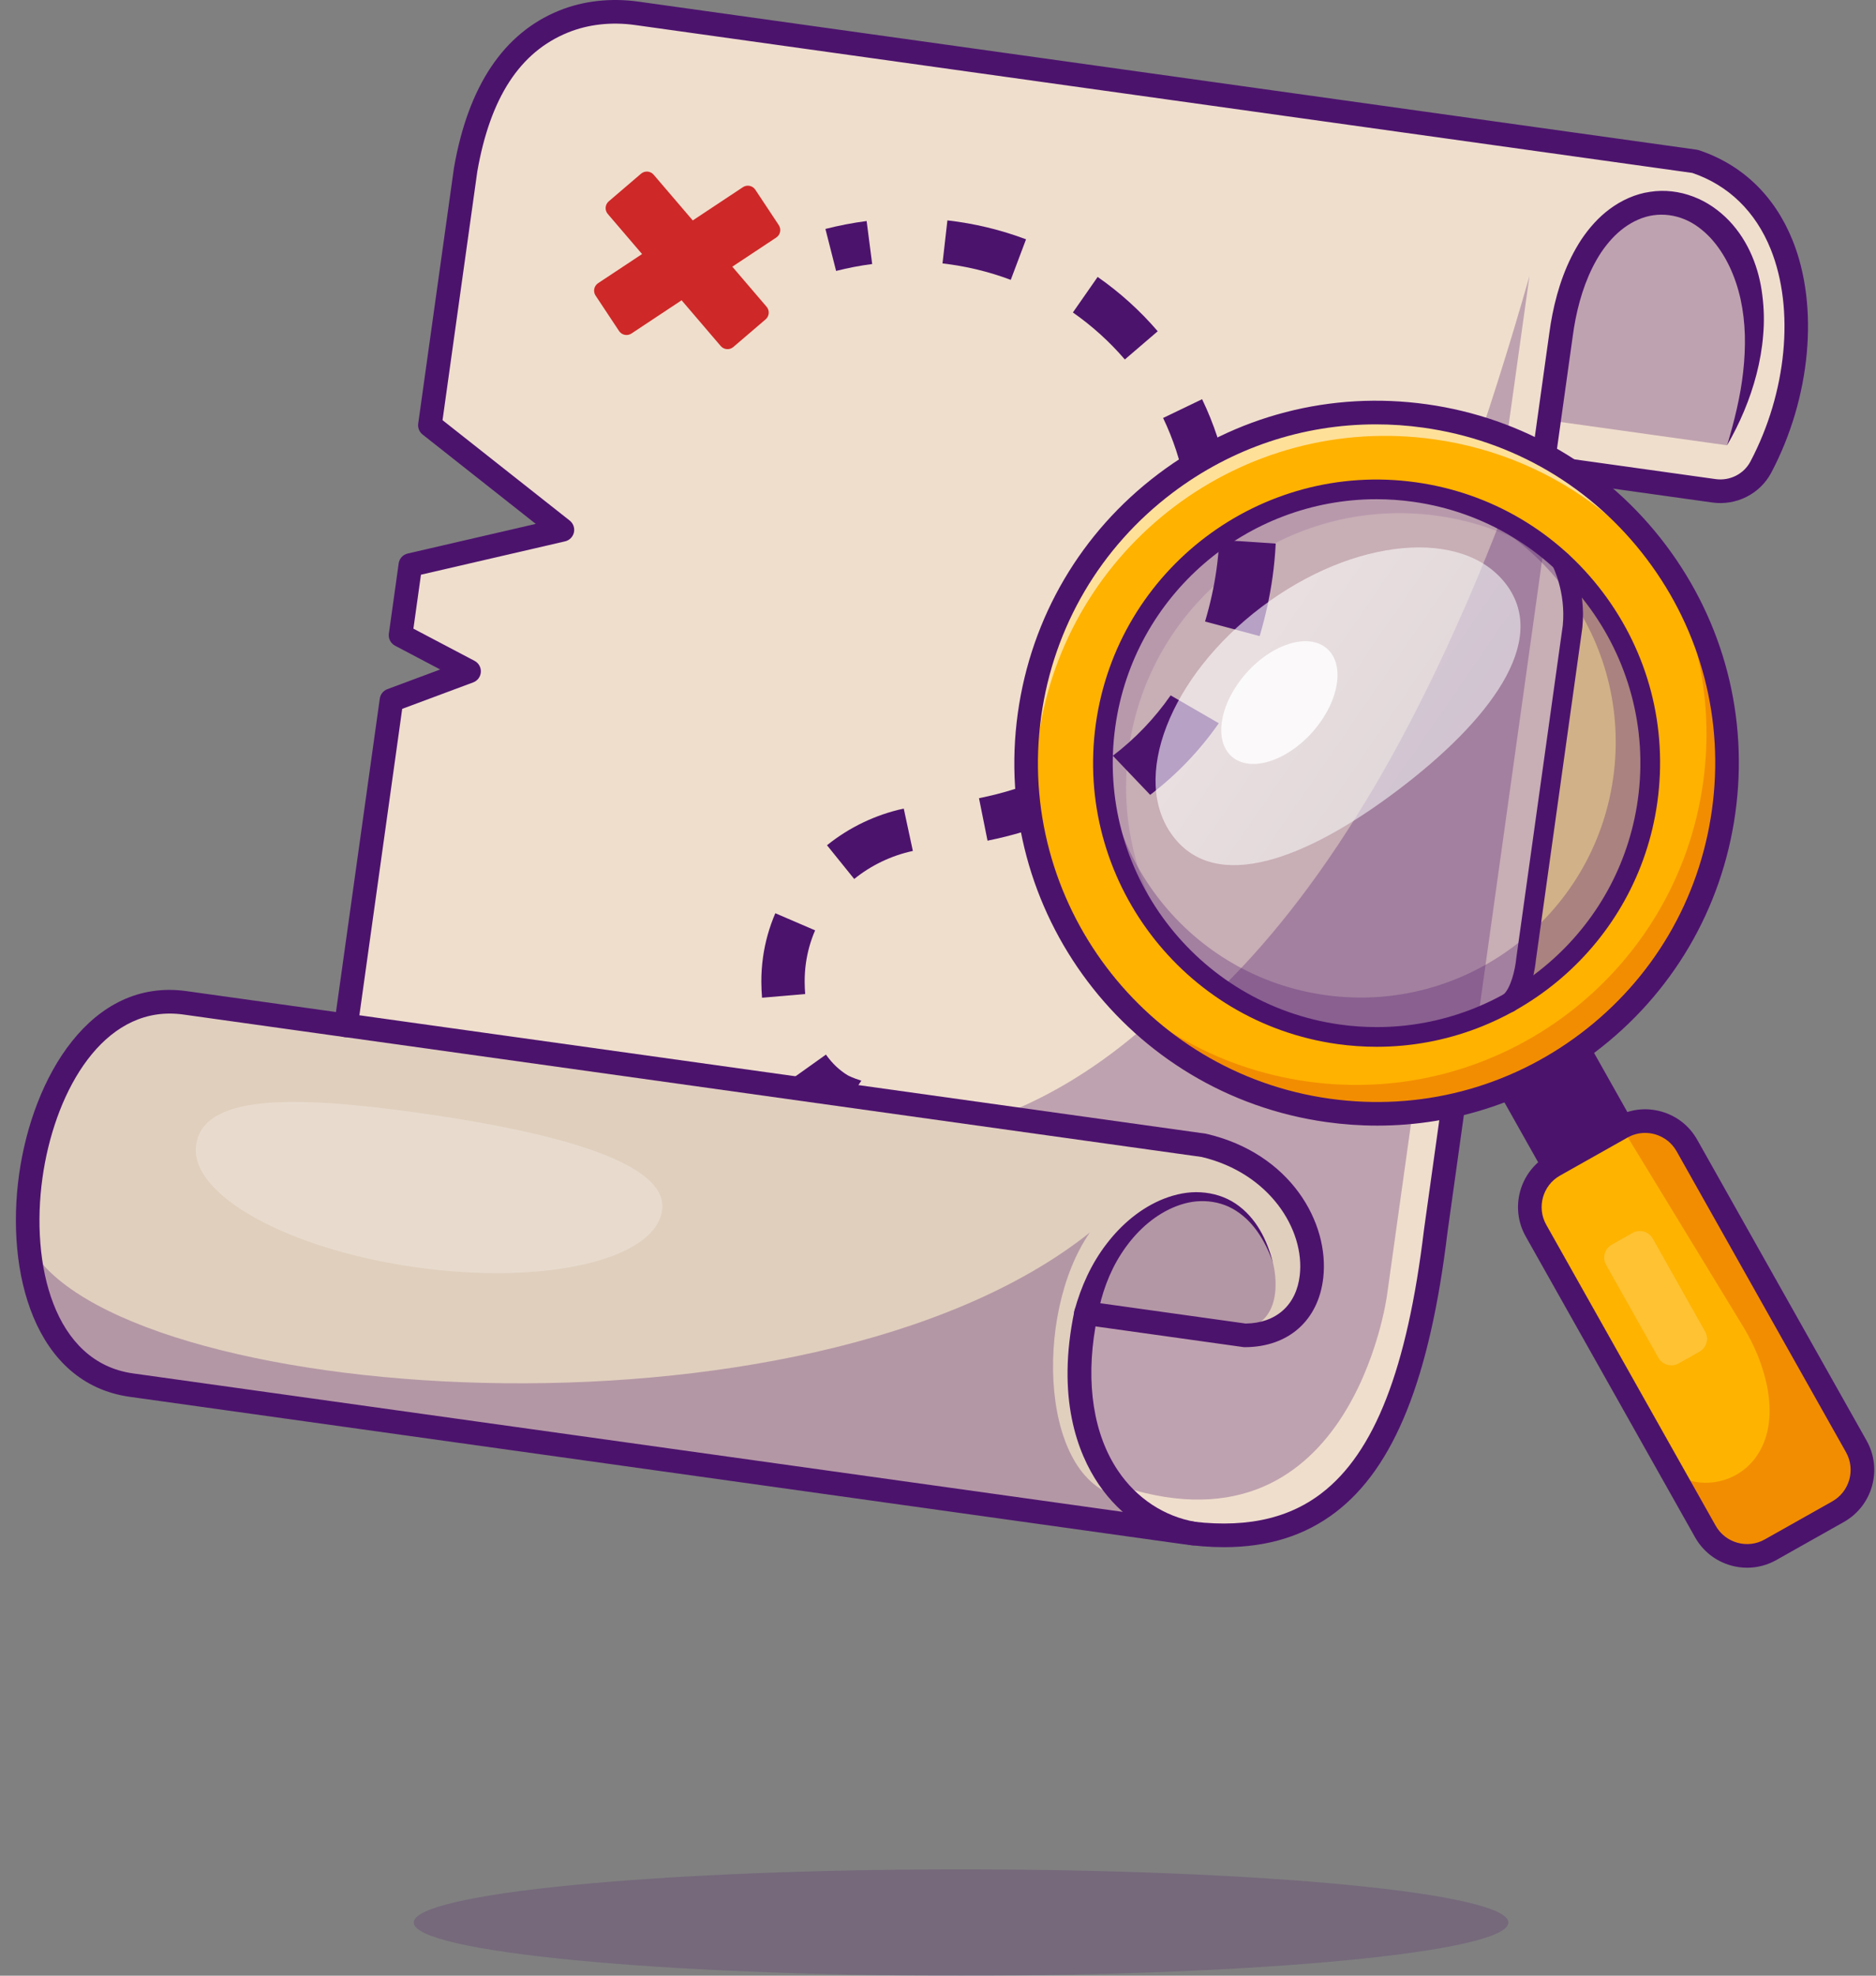 <svg width="95" height="100" viewBox="0 0 95 100" fill="none" xmlns="http://www.w3.org/2000/svg">
<rect x="0" y="0" width="95" height="100" fill="#808080" stroke="none"/>
<path opacity="0.2" d="M48.668 100C63.975 100 76.384 98.795 76.384 97.309C76.384 95.824 63.975 94.619 48.668 94.619C33.361 94.619 20.952 95.824 20.952 97.309C20.952 98.795 33.361 100 48.668 100Z" fill="#4C136D"/>
<path d="M89.168 23.643C88.713 24.504 87.759 24.978 86.796 24.843L78.113 23.63L72.706 62.3C71.381 73.302 68.013 78.47 60.434 77.621C60.237 77.602 60.039 77.576 59.838 77.546L6.657 70.11C-1.945 68.907 0.761 49.556 9.362 50.759L17.523 51.9L19.824 35.444L23.753 33.98L20.284 32.154L20.781 28.6L28.479 26.82L21.771 21.525L23.579 8.59C24.244 4.787 25.825 2.192 28.539 1.092C29.711 0.617 30.994 0.501 32.245 0.676L85.835 8.169C91.625 10.088 92.18 17.942 89.168 23.643Z" fill="#EFDECC"/>
<g opacity="0.3">
<path d="M77.451 13.975L70.238 65.559C70.238 65.559 68.407 79.356 56.34 75.08C44.272 70.805 38.493 65.702 38.493 65.702L38.606 57.438C57.167 60.845 69.12 43.186 77.451 13.975Z" fill="#4C136D"/>
</g>
<path d="M63.042 67.592L54.995 66.467C54.1 70.726 55.094 73.935 56.972 75.814C57.938 76.781 59.138 77.396 60.434 77.621C60.237 77.602 60.039 77.576 59.838 77.546L6.657 70.11C3.381 69.652 1.744 66.56 1.45 62.974C0.972 57.147 4.037 50.014 9.362 50.759L60.964 57.974C67.543 59.514 68.15 67.573 63.042 67.592Z" fill="#E0CFBD"/>
<path d="M42.34 13.713L41.799 11.588C42.487 11.413 43.189 11.278 43.886 11.188L44.167 13.364C43.557 13.442 42.943 13.56 42.34 13.713Z" fill="#4C136D"/>
<path d="M47.976 11.155L47.728 13.333C48.913 13.469 50.076 13.748 51.185 14.165L51.958 12.113C50.68 11.632 49.338 11.309 47.976 11.155ZM55.585 14.017L54.331 15.816C55.308 16.499 56.193 17.299 56.961 18.195L58.627 16.767C57.737 15.729 56.715 14.805 55.585 14.017ZM60.874 20.206L58.899 21.156C59.408 22.218 59.782 23.349 60.005 24.518L62.158 24.106C61.901 22.751 61.468 21.439 60.874 20.206ZM52.992 39.328C51.959 39.792 50.811 40.153 49.576 40.401L50.008 42.551C51.403 42.271 52.708 41.86 53.892 41.328L52.992 39.328ZM45.766 40.927C44.347 41.232 43.002 41.876 41.879 42.783L43.257 44.49C44.115 43.795 45.142 43.304 46.227 43.071L45.766 40.927ZM40.81 48.758C40.89 48.183 41.047 47.623 41.277 47.09L39.262 46.224C38.955 46.938 38.745 47.688 38.638 48.454C38.581 48.865 38.552 49.286 38.554 49.703C38.555 49.971 38.568 50.238 38.589 50.501L40.774 50.313C40.758 50.11 40.749 49.903 40.748 49.696C40.747 49.381 40.767 49.066 40.81 48.758Z" fill="#4C136D"/>
<path d="M61.985 78.311C61.278 78.311 60.534 78.253 59.75 78.137L6.574 70.701C1.735 70.025 0.275 64.394 0.966 59.449C1.658 54.503 4.605 49.489 9.445 50.166L17.014 51.224L19.232 35.36C19.262 35.143 19.41 34.959 19.616 34.883L22.291 33.886L20.006 32.683C19.783 32.565 19.657 32.32 19.692 32.071L20.189 28.516C20.223 28.271 20.405 28.072 20.647 28.017L27.131 26.517L21.4 21.994C21.233 21.862 21.149 21.652 21.178 21.441L22.987 8.506C22.988 8.499 22.989 8.493 22.99 8.486C23.713 4.35 25.504 1.675 28.315 0.536C29.534 0.043 30.921 -0.114 32.328 0.082L85.918 7.576C85.954 7.581 85.989 7.589 86.024 7.6C88.225 8.33 89.87 9.911 90.779 12.172C92.125 15.518 91.7 20.13 89.697 23.922V23.922C89.129 24.997 87.93 25.605 86.713 25.435L78.623 24.304L73.299 62.382C72.409 69.769 70.609 74.273 67.634 76.543C66.084 77.726 64.222 78.311 61.985 78.311ZM8.597 51.302C4.972 51.302 2.727 55.492 2.151 59.614C1.539 63.989 2.714 68.954 6.74 69.516L59.921 76.953C62.855 77.388 65.138 76.943 66.908 75.592C69.609 73.531 71.263 69.284 72.112 62.227L77.521 23.546C77.567 23.219 77.87 22.991 78.196 23.036L86.878 24.25C87.598 24.351 88.305 23.994 88.639 23.363V23.363C90.485 19.869 90.889 15.651 89.67 12.618C88.903 10.711 87.53 9.376 85.698 8.753L32.163 1.267C30.963 1.099 29.788 1.23 28.764 1.645C26.33 2.632 24.827 4.933 24.17 8.682L22.41 21.267L28.85 26.349C29.03 26.492 29.113 26.725 29.063 26.95C29.012 27.174 28.838 27.35 28.614 27.401L21.317 29.089L20.935 31.82L24.032 33.45C24.241 33.56 24.365 33.782 24.35 34.017C24.335 34.253 24.183 34.457 23.962 34.54L20.367 35.879L18.116 51.982C18.07 52.309 17.767 52.537 17.441 52.492L9.28 51.35C9.047 51.318 8.819 51.302 8.597 51.302Z" fill="#4C136D"/>
<path d="M77.522 23.547L78.055 19.734L78.321 17.827L78.455 16.874C78.494 16.562 78.552 16.227 78.617 15.896C78.879 14.59 79.318 13.284 80.084 12.116C80.473 11.538 80.947 10.998 81.532 10.567C82.115 10.139 82.807 9.817 83.55 9.711C84.29 9.593 85.061 9.687 85.753 9.955C86.45 10.216 87.062 10.652 87.562 11.172C88.565 12.226 89.086 13.607 89.245 14.957C89.332 15.634 89.345 16.313 89.285 16.98C89.231 17.647 89.114 18.302 88.95 18.939C88.623 20.216 88.103 21.421 87.46 22.539C87.829 21.302 88.138 20.062 88.274 18.814C88.344 18.191 88.374 17.569 88.358 16.954C88.339 16.339 88.27 15.731 88.142 15.145C87.883 13.975 87.385 12.881 86.628 12.052C86.246 11.646 85.802 11.301 85.3 11.098C84.8 10.893 84.257 10.821 83.728 10.895C83.197 10.969 82.691 11.202 82.242 11.53C81.792 11.861 81.406 12.295 81.079 12.78C80.434 13.761 80.029 14.929 79.789 16.132C79.732 16.43 79.679 16.726 79.638 17.051L79.505 18.003L79.239 19.906L78.706 23.713C78.66 24.04 78.358 24.268 78.031 24.222C77.704 24.176 77.476 23.874 77.522 23.547Z" fill="#4C136D"/>
<g opacity="0.3">
<path d="M87.46 22.539L78.442 21.278L79.098 16.588C80.916 5.267 92.795 10.3 87.46 22.539Z" fill="#4C136D"/>
</g>
<path d="M69.709 56.372C79.509 56.372 87.454 48.428 87.454 38.627C87.454 28.827 79.509 20.883 69.709 20.883C59.909 20.883 51.964 28.827 51.964 38.627C51.964 48.428 59.909 56.372 69.709 56.372Z" fill="#FFB200"/>
<path d="M80.189 52.346L75.673 54.89L78.151 59.291L82.668 56.747L80.189 52.346Z" fill="#4C136D"/>
<path d="M93.079 76.514L89.661 78.438C88.494 79.097 87.016 78.682 86.358 77.515L84.678 74.53L77.781 62.286C77.123 61.119 77.537 59.639 78.704 58.981L82.122 57.057C82.137 57.049 82.185 57.023 82.263 56.984C83.405 56.435 84.793 56.859 85.425 57.98L94.002 73.211C94.66 74.378 94.246 75.856 93.079 76.514Z" fill="#FEB300"/>
<path d="M83.432 40.546C82.806 45.026 80.101 48.707 76.427 50.746C76.425 50.747 76.425 50.747 76.423 50.749C73.885 52.158 70.886 52.783 67.79 52.35C60.212 51.291 54.926 44.287 55.985 36.708C57.045 29.13 64.049 23.844 71.628 24.904C74.513 25.307 77.064 26.572 79.061 28.401C79.061 28.401 79.061 28.401 79.06 28.403C82.31 31.378 84.088 35.852 83.432 40.546Z" fill="#EFDECC"/>
<g opacity="0.3">
<path d="M78.187 27.666L74.855 51.495C72.688 52.366 70.27 52.698 67.79 52.351C65.576 52.042 63.559 51.224 61.837 50.035C67.414 44.572 72.068 36.453 76.009 26.282C76.783 26.678 77.512 27.141 78.187 27.666Z" fill="#4C136D"/>
</g>
<path d="M83.432 40.547C82.806 45.027 80.101 48.708 76.427 50.747C77.138 50.172 77.281 48.545 77.281 48.545L79.635 31.712C79.814 29.895 79.095 28.472 79.06 28.404C82.31 31.379 84.088 35.854 83.432 40.547Z" fill="#FBE291"/>
<g opacity="0.2">
<path d="M86.06 68.417L85.004 69.012C84.644 69.215 84.187 69.087 83.984 68.727L83.464 67.804L81.334 64.022C81.13 63.661 81.258 63.204 81.619 63L82.675 62.406C82.68 62.404 82.694 62.396 82.718 62.383C83.071 62.214 83.5 62.345 83.695 62.691L86.345 67.397C86.549 67.757 86.421 68.214 86.06 68.417Z" fill="white"/>
</g>
<path d="M93.079 76.514L89.661 78.438C88.494 79.097 87.016 78.682 86.358 77.515L84.678 74.53C86.937 76.079 90.941 74.155 89.175 69.044C88.937 68.356 88.612 67.701 88.233 67.079L82.122 57.057C82.137 57.049 82.185 57.023 82.263 56.984C83.405 56.435 84.793 56.859 85.425 57.98L94.002 73.211C94.66 74.378 94.246 75.856 93.079 76.514Z" fill="#F28D01"/>
<path d="M88.477 79.351C88.203 79.351 87.928 79.314 87.658 79.238C86.88 79.021 86.234 78.513 85.837 77.81L77.26 62.58C76.442 61.127 76.958 59.279 78.411 58.461L81.828 56.537C82.531 56.141 83.347 56.042 84.125 56.26C84.903 56.477 85.55 56.984 85.946 57.688L94.523 72.917C95.341 74.37 94.825 76.218 93.372 77.036H93.372L89.956 78.96C89.497 79.219 88.99 79.351 88.477 79.351ZM83.309 57.343C82.999 57.343 82.692 57.423 82.415 57.579L78.998 59.503C78.12 59.998 77.808 61.115 78.302 61.993L86.879 77.222C87.119 77.648 87.51 77.954 87.98 78.086C88.45 78.217 88.944 78.158 89.369 77.918L92.785 75.994C93.663 75.499 93.975 74.383 93.481 73.505L84.904 58.275C84.664 57.849 84.273 57.543 83.803 57.411C83.64 57.366 83.474 57.343 83.309 57.343Z" fill="#4C136D"/>
<g opacity="0.24">
<path d="M83.432 40.546C82.806 45.026 80.101 48.707 76.427 50.746C76.425 50.747 76.425 50.747 76.423 50.749C75.919 51.029 75.394 51.28 74.855 51.494C72.688 52.365 70.27 52.697 67.79 52.35C65.576 52.041 63.559 51.223 61.837 50.034C57.664 47.15 55.235 42.073 55.985 36.708C57.045 29.13 64.049 23.844 71.628 24.904C73.199 25.123 74.671 25.599 76.009 26.281C76.783 26.677 77.512 27.14 78.187 27.665C78.489 27.898 78.78 28.145 79.061 28.401C79.061 28.401 79.061 28.401 79.06 28.403C82.31 31.378 84.088 35.852 83.432 40.546Z" fill="#4C136D"/>
</g>
<g opacity="0.13">
<path d="M57.16 37.913C56.584 42.028 57.881 45.974 60.398 48.889C57.122 45.912 55.326 41.422 55.985 36.708C57.045 29.13 64.049 23.844 71.628 24.904C74.513 25.307 77.064 26.572 79.061 28.401C79.061 28.401 79.061 28.401 79.06 28.403C79.462 28.771 79.84 29.16 80.195 29.57C78.204 27.76 75.669 26.51 72.802 26.109C65.224 25.049 58.219 30.335 57.16 37.913Z" fill="#4C136D"/>
</g>
<path d="M87.282 41.085C85.925 50.79 76.957 57.559 67.251 56.202C61.902 55.454 57.446 52.395 54.751 48.172C57.484 51.633 61.5 54.083 66.212 54.742C75.918 56.099 84.885 49.33 86.243 39.625C86.852 35.269 85.823 31.061 83.627 27.623C86.526 31.29 87.981 36.089 87.282 41.085Z" fill="#F28D01"/>
<g opacity="0.6">
<path d="M86.506 32.902C84.153 27.346 79.025 23.13 72.615 22.234C62.908 20.877 53.941 27.645 52.584 37.351C52.186 40.196 52.486 42.976 53.356 45.521C52.149 42.667 51.675 39.462 52.135 36.17C53.492 26.465 62.461 19.697 72.166 21.054C79.022 22.013 84.412 26.771 86.506 32.902Z" fill="white"/>
</g>
<path d="M69.747 56.974C68.892 56.974 68.031 56.915 67.169 56.794C57.152 55.394 50.142 46.105 51.543 36.088C52.221 31.236 54.748 26.938 58.659 23.987C62.57 21.035 67.397 19.784 72.249 20.462C77.101 21.141 81.399 23.668 84.35 27.579C87.302 31.49 88.553 36.316 87.875 41.168C87.196 46.021 84.669 50.318 80.758 53.27C77.542 55.697 73.707 56.974 69.747 56.974ZM69.673 21.479C65.971 21.479 62.386 22.673 59.38 24.942C55.724 27.701 53.362 31.718 52.727 36.254C51.418 45.617 57.971 54.3 67.334 55.61C71.871 56.244 76.382 55.074 80.037 52.315C83.693 49.556 86.056 45.539 86.69 41.003C87.324 36.467 86.154 31.955 83.395 28.3C80.636 24.644 76.619 22.281 72.083 21.647C71.278 21.534 70.472 21.479 69.673 21.479Z" fill="#4C136D"/>
<path d="M69.718 52.984C69.059 52.984 68.392 52.939 67.721 52.845C59.882 51.748 54.396 44.479 55.492 36.64C56.588 28.801 63.858 23.315 71.697 24.411C75.494 24.942 78.858 26.92 81.167 29.98C83.477 33.041 84.457 36.818 83.926 40.616C82.924 47.784 76.76 52.984 69.718 52.984ZM69.7 25.268C63.147 25.268 57.412 30.107 56.479 36.778C55.459 44.073 60.564 50.837 67.859 51.858C68.483 51.945 69.104 51.987 69.718 51.987C76.27 51.988 82.006 47.148 82.939 40.478C83.959 33.183 78.853 26.418 71.559 25.398C70.934 25.311 70.313 25.268 69.7 25.268Z" fill="#4C136D"/>
<path d="M64.601 27.513L61.744 27.325C61.72 27.818 61.673 28.322 61.603 28.819C61.481 29.691 61.286 30.579 61.024 31.458L63.788 32.195C64.082 31.205 64.303 30.203 64.441 29.215C64.52 28.65 64.574 28.076 64.601 27.513Z" fill="#4C136D"/>
<path d="M59.28 35.197C58.471 36.359 57.488 37.389 56.354 38.252L58.245 40.232C59.591 39.203 60.761 37.983 61.719 36.607L59.28 35.197Z" fill="#4C136D"/>
<g opacity="0.3">
<path d="M83.432 40.547C82.372 48.125 75.368 53.411 67.79 52.351C60.212 51.292 54.926 44.288 55.985 36.709C55.996 36.632 56.007 36.555 56.019 36.48C55.44 43.276 60.273 49.412 67.107 50.367C74.174 51.355 80.705 46.428 81.694 39.359C82.66 32.449 77.966 26.049 71.149 24.846C71.308 24.862 71.468 24.882 71.628 24.905C79.206 25.964 84.492 32.968 83.432 40.547Z" fill="#4C136D"/>
</g>
<path d="M76.423 51.249C76.277 51.249 76.132 51.185 76.034 51.063C75.862 50.848 75.896 50.535 76.11 50.362C76.507 50.043 76.734 49.051 76.784 48.5C76.785 48.492 76.786 48.484 76.787 48.476L79.139 31.653C79.304 29.964 78.626 28.647 78.62 28.634C78.492 28.39 78.586 28.089 78.83 27.961C79.073 27.834 79.375 27.928 79.503 28.171C79.536 28.236 80.328 29.774 80.131 31.761C80.13 31.767 80.129 31.774 80.128 31.781L77.776 48.602C77.754 48.845 77.572 50.466 76.735 51.139C76.643 51.213 76.532 51.249 76.423 51.249Z" fill="#4C136D"/>
<path opacity="0.6" d="M70.768 40.007C66.107 43.525 61.576 45.209 59.396 42.32C57.216 39.431 59.227 34.237 63.888 30.719C68.549 27.201 74.096 26.692 76.276 29.581C78.456 32.47 75.429 36.489 70.768 40.007Z" fill="url(#paint0_linear_194_5392)"/>
<g opacity="0.83">
<path d="M66.465 37.05C67.8 35.544 68.132 33.658 67.205 32.836C66.279 32.013 64.445 32.567 63.109 34.072C61.774 35.578 61.442 37.464 62.369 38.286C63.295 39.109 65.129 38.555 66.465 37.05Z" fill="white"/>
</g>
<path d="M60.434 78.219C60.4 78.219 60.366 78.216 60.331 78.21C58.427 77.879 56.759 76.784 55.635 75.127C54.566 73.55 53.485 70.746 54.41 66.342C54.475 66.035 54.767 65.829 55.078 65.873L63.081 66.992C64.625 66.971 65.648 66.059 65.82 64.546C66.082 62.243 64.296 59.379 60.854 58.561L17.441 52.49C17.113 52.445 16.885 52.142 16.931 51.815C16.977 51.488 17.28 51.26 17.606 51.306L61.047 57.38C61.065 57.382 61.083 57.386 61.101 57.39C65.363 58.388 67.326 61.892 67.009 64.681C66.764 66.837 65.244 68.181 63.044 68.188C63.017 68.191 62.987 68.187 62.959 68.183L55.476 67.136C54.974 70.031 55.376 72.613 56.625 74.455C57.565 75.842 58.954 76.756 60.536 77.031C60.861 77.088 61.079 77.397 61.023 77.723C60.972 78.014 60.719 78.219 60.434 78.219Z" fill="#4C136D"/>
<path d="M54.411 66.336C54.741 65.124 55.266 63.959 56.033 62.964C56.791 61.972 57.779 61.128 58.955 60.668C59.54 60.443 60.171 60.309 60.802 60.349C61.431 60.384 62.053 60.575 62.569 60.921C63.085 61.266 63.495 61.737 63.8 62.255C64.106 62.775 64.313 63.34 64.462 63.914C64.266 63.354 64.013 62.814 63.674 62.337C63.338 61.86 62.911 61.452 62.414 61.177C61.917 60.901 61.351 60.783 60.797 60.797C60.239 60.808 59.693 60.974 59.193 61.217C58.187 61.711 57.368 62.538 56.767 63.479C56.159 64.423 55.781 65.499 55.579 66.595L55.578 66.601C55.518 66.927 55.206 67.142 54.881 67.082C54.556 67.022 54.34 66.71 54.4 66.385C54.403 66.368 54.407 66.351 54.411 66.336Z" fill="#4C136D"/>
<g opacity="0.3">
<path d="M54.995 66.466C56.352 60.365 62.77 58.162 64.462 63.915C64.462 63.915 65.262 66.828 62.947 67.31C60.632 67.791 54.995 66.466 54.995 66.466Z" fill="#4C136D"/>
</g>
<path d="M37.084 13.498L39.31 12.023C39.518 11.884 39.575 11.604 39.437 11.395L38.248 9.601C38.111 9.393 37.83 9.336 37.621 9.474L35.081 11.157L33.1 8.842C32.938 8.652 32.652 8.63 32.462 8.792L30.827 10.191C30.637 10.354 30.615 10.639 30.777 10.829L32.514 12.859L30.287 14.334C30.079 14.472 30.022 14.753 30.16 14.961L31.349 16.755C31.487 16.963 31.768 17.02 31.976 16.882L34.516 15.199L36.497 17.515C36.66 17.704 36.945 17.727 37.135 17.564L38.77 16.165C38.96 16.003 38.983 15.717 38.82 15.527L37.084 13.498Z" fill="#CE2828"/>
<path d="M43.618 54.697L43.163 55.388C43.163 55.388 42.639 55.679 42.535 55.602C42.506 55.58 42.414 55.543 42.297 55.5C42.01 55.396 41.576 55.263 41.576 55.263L40.387 55.096C40.314 55.016 40.245 54.93 40.177 54.84C40.13 54.779 40.084 54.716 40.038 54.653L41.825 53.379C42.145 53.828 42.518 54.182 42.938 54.432C42.938 54.432 43.208 54.575 43.618 54.697Z" fill="#4C136D"/>
<g opacity="0.3">
<path d="M58.196 77.307C58.196 77.307 58.194 77.309 58.189 77.314L6.657 70.109C3.381 69.651 1.744 66.559 1.45 62.973C1.452 62.973 1.452 62.973 1.452 62.973C5.594 71.071 40.862 73.798 55.19 62.384C52.304 66.538 52.671 75.212 56.972 75.813L58.196 77.307Z" fill="#4C136D"/>
</g>
<g opacity="0.25">
<path d="M33.529 61.257C33.178 63.765 27.611 65.059 21.095 64.148C14.579 63.237 9.582 60.465 9.932 57.957C10.283 55.449 14.617 55.409 21.133 56.32C27.649 57.231 33.879 58.748 33.529 61.257Z" fill="white"/>
</g>
<defs>
<linearGradient id="paint0_linear_194_5392" x1="63.446" y1="32.921" x2="72.358" y2="39.052" gradientUnits="userSpaceOnUse">
<stop stop-color="white"/>
<stop offset="1" stop-color="#F1F2F2"/>
</linearGradient>
</defs>
</svg>
